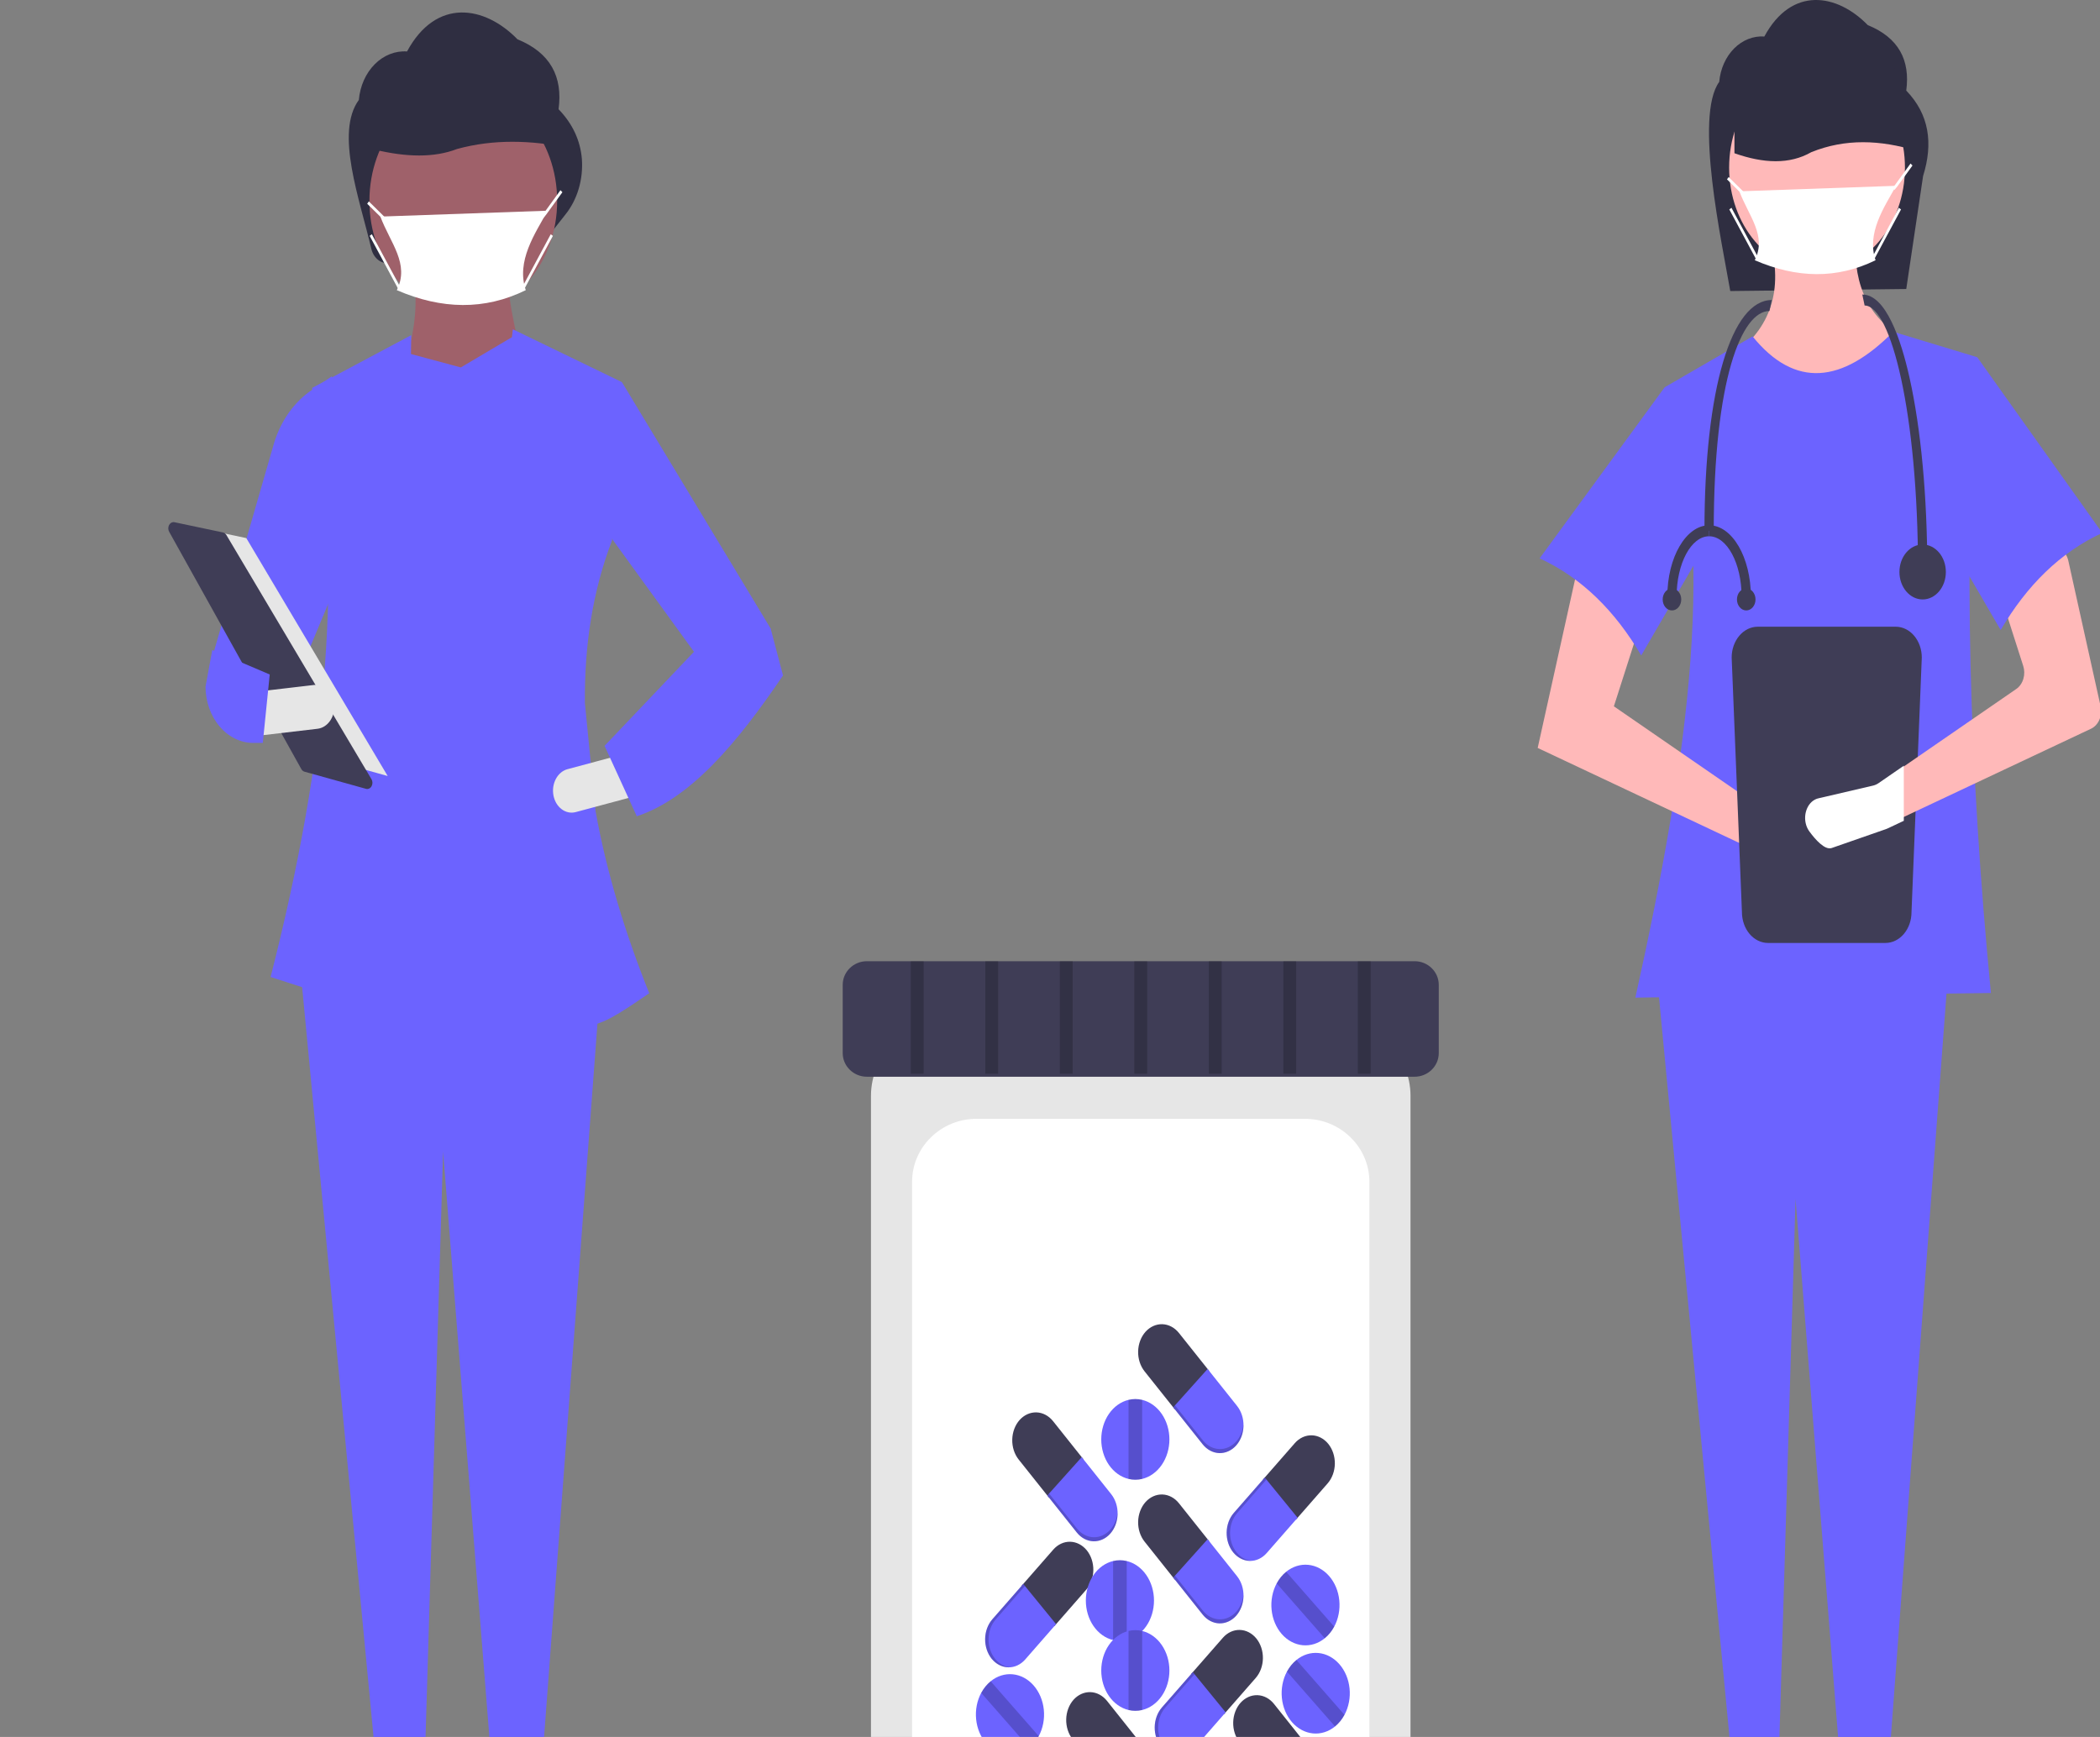 <svg width="162" height="134" viewBox="0 0 162 134" fill="none" xmlns="http://www.w3.org/2000/svg">
<rect x="0" y="0" width="162" height="134" fill="#808080" stroke="none"/>
<g clip-path="url(#clip0)">
<path d="M147.054 22.296L133.477 22.453C132.839 18.734 130.695 8.977 132.626 6.316C132.714 5.314 133.125 4.391 133.774 3.739C134.422 3.087 135.258 2.757 136.107 2.816C138.212 -1.083 141.717 -0.498 144.086 1.937C146.47 2.911 147.369 4.641 147.054 6.988C148.82 8.818 149.146 11.043 148.353 13.577L147.054 22.296Z" fill="#2F2E41"/>
<path d="M145.747 32.195L135.952 30.59L133.993 27.201C136.692 25.082 137.647 22.123 136.404 18.104L143.186 17.926C142.868 21.505 143.868 24.275 146.652 25.953L145.747 32.195Z" fill="#FFB9B9"/>
<path d="M145.597 137.611L142.047 137.189L138.514 92.484L137.179 137.045L133.691 136.897L127.814 75.182H150.268L145.597 137.611Z" fill="#6C63FF"/>
<path d="M140.172 20.958C143.917 20.958 146.953 17.365 146.953 12.932C146.953 8.499 143.917 4.905 140.172 4.905C136.426 4.905 133.39 8.499 133.39 12.932C133.39 17.365 136.426 20.958 140.172 20.958Z" fill="#FFB9B9"/>
<path d="M153.584 76.609L126.157 76.966C130.227 58.625 132.662 41.589 128.417 29.877L135.199 25.953C138.468 29.989 142.11 29.573 146.049 25.596L152.529 27.558C151.419 42.916 151.916 59.366 153.584 76.609Z" fill="#6C63FF"/>
<path d="M118.622 57.702L135.651 65.728L139.458 67.054C139.628 67.113 139.807 67.131 139.983 67.106C140.159 67.082 140.33 67.016 140.484 66.911C140.638 66.807 140.772 66.667 140.88 66.499C140.987 66.332 141.064 66.14 141.107 65.936C141.183 65.579 141.149 65.201 141.012 64.871C140.874 64.54 140.643 64.278 140.357 64.13L136.404 62.696L124.499 54.491L126.985 46.732L121.786 43.432L118.622 57.702Z" fill="#FFB9B9"/>
<path d="M118.772 43.076C122.012 44.572 124.589 47.125 126.609 50.567L132.938 39.687L128.417 29.877L118.772 43.076Z" fill="#6C63FF"/>
<path d="M147.815 11.631C145.062 10.791 142.356 10.676 139.726 11.741C138.05 12.701 136.038 12.613 133.8 11.822V3.813L145.882 4.195L147.815 11.631Z" fill="#2F2E41"/>
<path d="M135.594 48.35C135.062 48.351 134.551 48.601 134.175 49.047C133.798 49.493 133.586 50.097 133.586 50.727L134.378 70.37C134.379 71 134.591 71.604 134.967 72.05C135.344 72.496 135.854 72.746 136.387 72.747H145.451C145.983 72.746 146.494 72.496 146.871 72.05C147.247 71.604 147.459 71 147.459 70.37L148.252 50.727C148.252 50.097 148.04 49.493 147.663 49.047C147.287 48.601 146.776 48.351 146.244 48.35H135.594Z" fill="#3F3D56"/>
<path d="M161.312 56.218L146.468 63.213L145.349 63.741C145.313 63.758 145.277 63.772 145.24 63.786L141.488 65.092C141.008 65.259 140.344 64.494 139.956 63.966C139.763 63.712 139.654 63.385 139.649 63.043C139.643 62.702 139.74 62.37 139.924 62.106C139.976 62.035 140.033 61.97 140.094 61.911C140.239 61.778 140.409 61.69 140.59 61.653L144.338 60.781C144.472 60.749 144.601 60.692 144.72 60.612L146.468 59.406L155.544 53.152C155.796 52.978 155.988 52.704 156.086 52.379C156.184 52.053 156.181 51.697 156.077 51.374L154.345 45.967C154.239 45.636 154.238 45.27 154.342 44.939C154.447 44.607 154.65 44.332 154.914 44.165L157.784 42.344C157.948 42.24 158.129 42.181 158.315 42.172C158.501 42.164 158.687 42.205 158.857 42.293C159.028 42.381 159.179 42.514 159.3 42.681C159.421 42.849 159.508 43.046 159.556 43.259L162.047 54.491C162.123 54.836 162.091 55.202 161.956 55.52C161.82 55.838 161.591 56.086 161.312 56.218Z" fill="#FFB9B9"/>
<path d="M162.174 41.114C158.934 42.61 156.357 45.163 154.337 48.605L148.008 37.725L152.529 27.558L162.174 41.114Z" fill="#6C63FF"/>
<path d="M144.685 20.076C141.718 21.536 138.607 21.477 135.369 20.076C136.312 18.172 134.903 16.681 134.18 14.76L146.27 14.335C145.346 16.004 143.981 17.976 144.685 20.076Z" fill="white"/>
<path d="M146.142 14.652L146.002 14.486L146.2 14.252L147.384 12.616L147.535 12.769L146.346 14.411L146.142 14.652Z" fill="white"/>
<path d="M133.352 13.658L133.225 13.838L134.414 15.011L134.541 14.831L133.352 13.658Z" fill="white"/>
<path d="M146.484 16.032L144.402 19.902L144.569 20.028L146.651 16.157L146.484 16.032Z" fill="white"/>
<path d="M133.57 16.031L133.403 16.157L135.484 20.028L135.651 19.902L133.57 16.031Z" fill="white"/>
<path d="M146.865 59.074V63.324L145.615 63.913C145.575 63.932 145.535 63.947 145.493 63.963L141.305 65.422C140.77 65.608 140.029 64.754 139.595 64.165C139.38 63.881 139.259 63.515 139.252 63.134C139.246 62.753 139.355 62.382 139.56 62.088C139.618 62.009 139.681 61.936 139.75 61.871C139.911 61.722 140.101 61.623 140.303 61.583L144.487 60.609C144.637 60.574 144.781 60.51 144.914 60.42L146.865 59.074Z" fill="white"/>
<path d="M148.676 43.915H147.96C147.96 31.925 145.874 23.57 143.842 23.57L143.663 22.722C145.486 22.722 146.648 26.2 147.302 29.117C148.188 33.072 148.676 38.327 148.676 43.915Z" fill="#3F3D56"/>
<path d="M132.203 40.948H131.487C131.487 29.967 133.587 23.146 136.68 23.146L136.5 23.994C134.361 23.994 132.203 29.236 132.203 40.948Z" fill="#3F3D56"/>
<path d="M148.318 46.246C149.307 46.246 150.109 45.298 150.109 44.127C150.109 42.957 149.307 42.008 148.318 42.008C147.329 42.008 146.528 42.957 146.528 44.127C146.528 45.298 147.329 46.246 148.318 46.246Z" fill="#3F3D56"/>
<path d="M129.338 46.035H128.622C128.622 42.996 130.068 40.524 131.845 40.524V41.372C130.463 41.372 129.338 43.464 129.338 46.035Z" fill="#3F3D56"/>
<path d="M135.068 46.035H134.352C134.352 43.464 133.227 41.372 131.845 41.372V40.524C133.622 40.524 135.068 42.996 135.068 46.035Z" fill="#3F3D56"/>
<path d="M134.71 47.094C135.105 47.094 135.426 46.715 135.426 46.246C135.426 45.778 135.105 45.399 134.71 45.399C134.314 45.399 133.994 45.778 133.994 46.246C133.994 46.715 134.314 47.094 134.71 47.094Z" fill="#3F3D56"/>
<path d="M128.98 47.094C129.376 47.094 129.696 46.715 129.696 46.246C129.696 45.778 129.376 45.399 128.98 45.399C128.584 45.399 128.264 45.778 128.264 46.246C128.264 46.715 128.584 47.094 128.98 47.094Z" fill="#3F3D56"/>
<path d="M42.666 17.758L30.087 20.279C29.777 20.342 29.457 20.266 29.191 20.066C28.925 19.866 28.731 19.556 28.646 19.197C27.738 15.315 25.838 10.25 27.682 7.708C27.776 6.638 28.215 5.652 28.908 4.956C29.6 4.26 30.493 3.907 31.4 3.97C33.647 -0.193 37.39 0.432 39.919 3.032C42.465 4.072 43.425 5.919 43.09 8.426C44.189 9.565 44.766 10.849 44.888 12.257C44.945 13.041 44.861 13.831 44.64 14.573C44.42 15.315 44.068 15.994 43.608 16.562L42.666 17.758Z" fill="#2F2E41"/>
<path d="M40.711 29.479L30.959 28.8C31.915 26.204 32.297 23.704 31.915 21.332H39.181C39.164 23.153 39.93 26.303 40.711 29.479Z" fill="#9F616A"/>
<path d="M41.745 137.027L37.955 136.577L34.181 88.839L32.755 136.423L29.032 136.265L22.756 70.363H46.733L41.745 137.027Z" fill="#6C63FF"/>
<path d="M35.74 24.079C39.739 24.079 42.981 20.242 42.981 15.508C42.981 10.774 39.739 6.937 35.74 6.937C31.74 6.937 28.498 10.774 28.498 15.508C28.498 20.242 31.74 24.079 35.74 24.079Z" fill="#9F616A"/>
<path d="M43.901 11.413C40.962 10.808 38.072 10.724 35.264 11.493C33.474 12.186 31.325 12.122 28.936 11.551V5.771L41.837 6.046L43.901 11.413Z" fill="#2F2E41"/>
<path d="M40.559 22.385C37.391 23.945 34.069 23.881 30.612 22.385C31.618 20.352 30.114 18.761 29.342 16.709L42.252 16.255C41.265 18.037 39.808 20.143 40.559 22.385Z" fill="white"/>
<path d="M28.453 15.538L28.326 15.719L29.596 16.971L29.723 16.791L28.453 15.538Z" fill="white"/>
<path d="M42.486 18.071L40.263 22.203L40.431 22.329L42.653 18.197L42.486 18.071Z" fill="white"/>
<path d="M28.684 18.07L28.517 18.196L30.739 22.33L30.907 22.204L28.684 18.07Z" fill="white"/>
<path d="M21.973 54.599L16.428 50.526L21.156 34.133C21.684 32.441 22.694 31.021 24.012 30.118L25.605 29.026L25.744 45.563L21.973 54.599Z" fill="#6C63FF"/>
<path d="M45.94 62.561L45.12 54.244C45.076 49.854 45.707 45.61 47.212 41.7L47.976 29.479L39.563 25.405C39.538 25.608 39.516 25.811 39.491 26.014L35.548 28.347L31.703 27.313L31.724 25.858L24.076 29.931C26.605 43.849 25.226 58.302 20.876 75.373L30.952 78.634L31.036 72.908L40.015 72.149C40.108 74.006 40.182 75.831 40.225 77.616C45.292 79.824 45.466 79.787 50.083 76.626C48.245 72.051 46.789 67.29 45.94 62.561Z" fill="#6C63FF"/>
<path d="M58.875 52.562L53.712 50.526L45.455 39.148L47.976 29.479L59.449 48.489L58.875 52.562Z" fill="#6C63FF"/>
<path d="M42.696 61.371C42.78 61.81 43.008 62.191 43.33 62.431C43.651 62.671 44.04 62.751 44.411 62.652L48.793 61.477L48.16 58.166L43.778 59.341C43.407 59.44 43.084 59.71 42.882 60.091C42.679 60.472 42.612 60.932 42.696 61.371V61.371Z" fill="#E6E6E6"/>
<path d="M46.638 57.541L49.124 62.973C53.304 61.593 56.928 57.242 60.405 52.11L59.449 48.489L53.521 50.299L46.638 57.541Z" fill="#6C63FF"/>
<path d="M14.229 40.504L19 41.513L29.907 59.868L24.113 58.255L14.229 40.504Z" fill="#E6E6E6"/>
<path d="M13.382 40.279C13.31 40.281 13.239 40.305 13.177 40.35C13.114 40.395 13.064 40.459 13.03 40.535C12.996 40.611 12.98 40.697 12.983 40.782C12.986 40.868 13.009 40.952 13.049 41.024L23.244 59.332C23.301 59.435 23.389 59.507 23.49 59.535L28.233 60.856C28.314 60.879 28.397 60.872 28.474 60.836C28.55 60.801 28.616 60.739 28.662 60.658C28.708 60.578 28.732 60.482 28.732 60.385C28.731 60.288 28.705 60.193 28.658 60.114L17.464 41.275C17.434 41.224 17.395 41.18 17.351 41.147C17.306 41.113 17.256 41.09 17.204 41.079L13.459 40.288C13.434 40.282 13.408 40.279 13.382 40.279Z" fill="#3F3D56"/>
<path d="M19.742 53.37L20.025 56.748L24.497 56.223C24.875 56.178 25.223 55.958 25.464 55.609C25.705 55.261 25.82 54.814 25.782 54.366C25.745 53.918 25.558 53.506 25.264 53.221C24.97 52.935 24.592 52.8 24.213 52.845L19.742 53.37Z" fill="#E6E6E6"/>
<path d="M15.854 52.979C15.861 54.13 16.251 55.233 16.942 56.045C17.631 56.857 18.565 57.314 19.538 57.315H20.273L20.808 52.035L16.377 50.147L15.854 52.979Z" fill="#6C63FF"/>
<path d="M41.899 16.839L41.759 16.673L41.97 16.422L43.235 14.675L43.386 14.828L42.116 16.581L41.899 16.839Z" fill="white"/>
<path d="M67.189 144.296H108.811V84.543C108.811 81.379 106.178 78.805 102.941 78.805H73.059C69.822 78.805 67.189 81.379 67.189 84.543V144.296Z" fill="#E6E6E6"/>
<path d="M70.36 141.825H105.64V91.177C105.64 88.495 103.408 86.314 100.665 86.314H75.335C72.592 86.314 70.36 88.495 70.36 91.177V141.825Z" fill="white"/>
<path d="M66.875 74.155C65.846 74.155 65.009 74.973 65.009 75.979V81.244C65.009 82.249 65.846 83.068 66.875 83.068H109.125C110.154 83.068 110.991 82.249 110.991 81.244V75.979C110.991 74.973 110.154 74.155 109.125 74.155H66.875Z" fill="#3F3D56"/>
<path d="M90.945 102.834C90.613 102.42 90.156 102.177 89.673 102.16C89.19 102.144 88.721 102.353 88.369 102.744C88.018 103.138 87.814 103.679 87.799 104.251C87.785 104.822 87.963 105.377 88.293 105.794L90.633 108.733L93.286 105.773L90.945 102.834Z" fill="#3F3D56"/>
<path d="M95.434 108.47L93.158 105.612L90.505 108.572L92.781 111.43C93.113 111.844 93.571 112.087 94.054 112.104C94.536 112.12 95.005 111.911 95.358 111.52C95.708 111.126 95.913 110.585 95.927 110.013C95.941 109.442 95.764 108.887 95.434 108.47Z" fill="#6C63FF"/>
<path opacity="0.2" d="M95.925 109.857C95.882 110.372 95.683 110.851 95.365 111.207C95.013 111.598 94.544 111.808 94.061 111.791C93.579 111.774 93.121 111.532 92.789 111.117L90.641 108.42L90.505 108.572L92.781 111.43C93.113 111.844 93.571 112.087 94.054 112.104C94.536 112.12 95.005 111.911 95.358 111.52C95.548 111.307 95.697 111.048 95.794 110.761C95.892 110.474 95.937 110.166 95.925 109.857Z" fill="black"/>
<path d="M81.234 109.637C80.901 109.223 80.444 108.98 79.961 108.963C79.478 108.947 79.01 109.157 78.657 109.547C78.307 109.941 78.102 110.482 78.088 111.054C78.073 111.625 78.251 112.18 78.581 112.597L80.921 115.536L83.574 112.576L81.234 109.637Z" fill="#3F3D56"/>
<path d="M85.722 115.273L83.446 112.415L80.793 115.375L83.069 118.233C83.402 118.647 83.859 118.89 84.342 118.907C84.825 118.924 85.293 118.714 85.646 118.323C85.996 117.929 86.201 117.388 86.215 116.816C86.23 116.245 86.052 115.69 85.722 115.273Z" fill="#6C63FF"/>
<path opacity="0.2" d="M86.213 116.66C86.17 117.175 85.972 117.654 85.654 118.01C85.301 118.401 84.832 118.611 84.35 118.594C83.867 118.577 83.409 118.335 83.077 117.92L80.929 115.223L80.793 115.375L83.069 118.233C83.402 118.647 83.859 118.89 84.342 118.907C84.825 118.924 85.293 118.714 85.646 118.323C85.836 118.11 85.985 117.851 86.083 117.564C86.181 117.277 86.225 116.969 86.213 116.66Z" fill="black"/>
<path d="M90.945 115.971C90.613 115.556 90.156 115.314 89.673 115.297C89.19 115.28 88.721 115.49 88.369 115.881C88.018 116.275 87.814 116.816 87.799 117.388C87.785 117.959 87.963 118.514 88.293 118.931L90.633 121.87L93.286 118.91L90.945 115.971Z" fill="#3F3D56"/>
<path d="M95.434 121.607L93.158 118.749L90.505 121.709L92.781 124.567C93.113 124.981 93.571 125.224 94.054 125.241C94.536 125.257 95.005 125.047 95.358 124.657C95.708 124.263 95.913 123.722 95.927 123.15C95.941 122.579 95.764 122.024 95.434 121.607Z" fill="#6C63FF"/>
<path opacity="0.2" d="M95.925 122.994C95.882 123.509 95.683 123.988 95.365 124.344C95.013 124.735 94.544 124.945 94.061 124.928C93.579 124.911 93.121 124.669 92.789 124.254L90.641 121.557L90.505 121.708L92.781 124.566C93.113 124.981 93.571 125.224 94.054 125.241C94.536 125.257 95.005 125.047 95.358 124.657C95.548 124.444 95.697 124.185 95.794 123.898C95.892 123.611 95.937 123.303 95.925 122.994Z" fill="black"/>
<path d="M96.87 129.452C97.217 129.054 97.416 128.51 97.424 127.938C97.433 127.366 97.249 126.814 96.915 126.402C96.578 125.992 96.118 125.756 95.635 125.746C95.153 125.736 94.686 125.953 94.338 126.349L91.883 129.154L94.416 132.258L96.87 129.452Z" fill="#3F3D56"/>
<path d="M92.164 134.833L94.551 132.104L92.018 129.001L89.631 131.729C89.285 132.128 89.085 132.672 89.077 133.244C89.069 133.815 89.252 134.367 89.586 134.78C89.923 135.19 90.383 135.425 90.866 135.435C91.349 135.445 91.815 135.229 92.164 134.833Z" fill="#6C63FF"/>
<path opacity="0.2" d="M90.998 135.431C90.562 135.386 90.155 135.157 89.851 134.785C89.516 134.373 89.333 133.821 89.341 133.249C89.35 132.677 89.549 132.133 89.895 131.735L92.148 129.16L92.018 129.001L89.631 131.729C89.285 132.128 89.085 132.672 89.077 133.244C89.069 133.815 89.252 134.367 89.586 134.78C89.768 135.002 89.989 135.175 90.232 135.288C90.476 135.4 90.737 135.449 90.998 135.431Z" fill="black"/>
<path d="M83.789 122.649C84.135 122.251 84.335 121.707 84.343 121.135C84.351 120.563 84.168 120.011 83.834 119.599C83.497 119.189 83.037 118.953 82.554 118.943C82.071 118.933 81.605 119.15 81.256 119.546L78.802 122.351L81.335 125.455L83.789 122.649Z" fill="#3F3D56"/>
<path d="M79.083 128.03L81.469 125.301L78.937 122.198L76.55 124.926C76.204 125.324 76.004 125.869 75.996 126.44C75.988 127.012 76.171 127.564 76.505 127.977C76.842 128.387 77.302 128.622 77.785 128.632C78.268 128.642 78.734 128.426 79.083 128.03Z" fill="#6C63FF"/>
<path opacity="0.2" d="M77.917 128.628C77.481 128.583 77.074 128.354 76.77 127.982C76.435 127.57 76.252 127.018 76.26 126.446C76.269 125.874 76.468 125.33 76.814 124.932L79.067 122.357L78.937 122.198L76.55 124.926C76.204 125.324 76.004 125.869 75.996 126.44C75.988 127.012 76.171 127.564 76.505 127.977C76.687 128.199 76.907 128.372 77.151 128.484C77.395 128.597 77.656 128.646 77.917 128.628Z" fill="black"/>
<path d="M102.42 114.439C102.766 114.04 102.965 113.496 102.974 112.924C102.982 112.353 102.799 111.801 102.464 111.388C102.128 110.978 101.668 110.742 101.185 110.732C100.702 110.723 100.235 110.939 99.887 111.335L97.433 114.141L99.966 117.244L102.42 114.439Z" fill="#3F3D56"/>
<path d="M97.713 119.819L100.1 117.091L97.567 113.987L95.181 116.716C94.834 117.114 94.635 117.658 94.627 118.23C94.618 118.802 94.801 119.354 95.136 119.766C95.472 120.176 95.933 120.412 96.415 120.422C96.898 120.432 97.365 120.215 97.713 119.819Z" fill="#6C63FF"/>
<path opacity="0.2" d="M96.548 120.417C96.112 120.373 95.704 120.144 95.4 119.772C95.066 119.359 94.883 118.807 94.891 118.235C94.899 117.664 95.099 117.119 95.445 116.721L97.697 114.146L97.567 113.987L95.181 116.716C94.834 117.114 94.635 117.658 94.627 118.23C94.618 118.801 94.801 119.354 95.136 119.766C95.318 119.988 95.538 120.162 95.782 120.274C96.025 120.386 96.287 120.435 96.548 120.417Z" fill="black"/>
<path d="M98.279 131.454C97.947 131.039 97.489 130.797 97.006 130.78C96.523 130.763 96.055 130.973 95.702 131.364C95.352 131.757 95.147 132.299 95.133 132.87C95.118 133.442 95.296 133.997 95.626 134.414L97.966 137.352L100.619 134.393L98.279 131.454Z" fill="#3F3D56"/>
<path d="M85.396 131.219C85.064 130.805 84.606 130.562 84.123 130.545C83.641 130.529 83.172 130.739 82.819 131.129C82.469 131.523 82.264 132.064 82.25 132.636C82.236 133.207 82.413 133.762 82.743 134.179L85.084 137.118L87.736 134.158L85.396 131.219Z" fill="#3F3D56"/>
<path d="M89.884 136.855L87.608 133.997L84.955 136.957L87.231 139.815C87.564 140.23 88.021 140.472 88.504 140.489C88.987 140.506 89.456 140.296 89.808 139.905C90.159 139.511 90.363 138.97 90.378 138.398C90.392 137.827 90.215 137.272 89.884 136.855Z" fill="#6C63FF"/>
<path d="M89.022 123.48C89.022 124.197 88.813 124.892 88.43 125.448C88.047 126.004 87.513 126.385 86.919 126.529C86.572 126.612 86.215 126.612 85.868 126.529C85.274 126.385 84.74 126.003 84.357 125.448C83.974 124.892 83.765 124.197 83.765 123.48C83.765 122.762 83.974 122.067 84.357 121.512C84.74 120.956 85.274 120.574 85.868 120.431C86.215 120.348 86.572 120.348 86.919 120.431C87.513 120.574 88.047 120.956 88.43 121.511C88.813 122.067 89.022 122.762 89.022 123.48Z" fill="#6C63FF"/>
<path opacity="0.2" d="M86.919 120.431V126.529C86.572 126.612 86.215 126.612 85.868 126.529V120.431C86.215 120.348 86.572 120.348 86.919 120.431Z" fill="black"/>
<path d="M90.212 111.047C90.212 111.764 90.002 112.459 89.619 113.015C89.236 113.57 88.702 113.952 88.109 114.096C87.761 114.179 87.404 114.179 87.057 114.096C86.463 113.952 85.93 113.57 85.546 113.015C85.163 112.459 84.954 111.764 84.954 111.047C84.954 110.329 85.163 109.634 85.546 109.078C85.93 108.523 86.463 108.141 87.057 107.997C87.404 107.914 87.761 107.914 88.109 107.997C88.702 108.141 89.236 108.523 89.619 109.078C90.002 109.634 90.212 110.329 90.212 111.047Z" fill="#6C63FF"/>
<path opacity="0.2" d="M88.109 107.997V114.096C87.761 114.179 87.404 114.179 87.057 114.096V107.997C87.404 107.914 87.761 107.914 88.109 107.997Z" fill="black"/>
<path d="M90.212 128.875C90.212 129.592 90.002 130.288 89.619 130.843C89.236 131.399 88.702 131.781 88.109 131.924C87.761 132.007 87.404 132.007 87.057 131.924C86.463 131.781 85.93 131.399 85.546 130.843C85.163 130.288 84.954 129.592 84.954 128.875C84.954 128.158 85.163 127.463 85.546 126.907C85.93 126.352 86.463 125.97 87.057 125.826C87.404 125.743 87.761 125.743 88.109 125.826C88.702 125.969 89.236 126.351 89.619 126.907C90.002 127.463 90.212 128.158 90.212 128.875Z" fill="#6C63FF"/>
<path opacity="0.2" d="M88.109 125.826V131.924C87.761 132.007 87.404 132.007 87.057 131.924V125.826C87.404 125.743 87.761 125.743 88.109 125.826Z" fill="black"/>
<path d="M102.53 121.585C102.966 122.083 103.244 122.744 103.316 123.456C103.388 124.168 103.25 124.888 102.925 125.493C102.735 125.847 102.487 126.151 102.196 126.389C101.696 126.796 101.094 126.985 100.49 126.926C99.886 126.867 99.318 126.563 98.881 126.066C98.445 125.568 98.167 124.907 98.095 124.195C98.023 123.483 98.161 122.763 98.486 122.157C98.676 121.804 98.924 121.499 99.216 121.261C99.715 120.855 100.318 120.665 100.921 120.724C101.525 120.783 102.094 121.087 102.53 121.585Z" fill="#6C63FF"/>
<path opacity="0.2" d="M99.216 121.261L102.925 125.493C102.735 125.847 102.487 126.151 102.196 126.389L98.486 122.157C98.676 121.804 98.924 121.499 99.216 121.261Z" fill="black"/>
<path d="M103.323 128.388C103.759 128.886 104.037 129.547 104.109 130.259C104.181 130.971 104.043 131.691 103.718 132.296C103.528 132.65 103.28 132.954 102.988 133.193C102.489 133.599 101.886 133.789 101.282 133.729C100.679 133.67 100.11 133.366 99.674 132.869C99.238 132.371 98.96 131.71 98.888 130.998C98.816 130.286 98.954 129.566 99.279 128.96C99.469 128.607 99.717 128.302 100.008 128.064C100.508 127.658 101.11 127.468 101.714 127.527C102.318 127.586 102.886 127.89 103.323 128.388Z" fill="#6C63FF"/>
<path opacity="0.2" d="M100.008 128.064L103.718 132.296C103.528 132.65 103.28 132.954 102.988 133.193L99.279 128.96C99.469 128.607 99.717 128.302 100.008 128.064Z" fill="black"/>
<path d="M79.737 130.03C80.173 130.528 80.451 131.189 80.523 131.901C80.595 132.613 80.457 133.333 80.132 133.939C79.942 134.292 79.694 134.596 79.403 134.835C78.903 135.241 78.301 135.431 77.697 135.372C77.093 135.313 76.525 135.008 76.088 134.511C75.652 134.013 75.374 133.352 75.302 132.64C75.23 131.928 75.368 131.208 75.693 130.603C75.883 130.249 76.132 129.945 76.423 129.706C76.922 129.3 77.525 129.11 78.129 129.169C78.733 129.228 79.301 129.532 79.737 130.03Z" fill="#6C63FF"/>
<path opacity="0.2" d="M76.423 129.706L80.132 133.939C79.942 134.292 79.694 134.596 79.403 134.835L75.693 130.603C75.883 130.249 76.132 129.945 76.423 129.706Z" fill="black"/>
<path opacity="0.2" d="M71.252 74.155H70.261V82.834H71.252V74.155Z" fill="black"/>
<path opacity="0.2" d="M77 74.155H76.009V82.834H77V74.155Z" fill="black"/>
<path opacity="0.2" d="M82.748 74.155H81.757V82.834H82.748V74.155Z" fill="black"/>
<path opacity="0.2" d="M88.496 74.155H87.504V82.834H88.496V74.155Z" fill="black"/>
<path opacity="0.2" d="M94.243 74.155H93.252V82.834H94.243V74.155Z" fill="black"/>
<path opacity="0.2" d="M99.991 74.155H99V82.834H99.991V74.155Z" fill="black"/>
<path opacity="0.2" d="M105.739 74.155H104.748V82.834H105.739V74.155Z" fill="black"/>
</g>
<defs>
<clipPath id="clip0">
<rect width="162" height="134" fill="white"/>
</clipPath>
</defs>
</svg>

